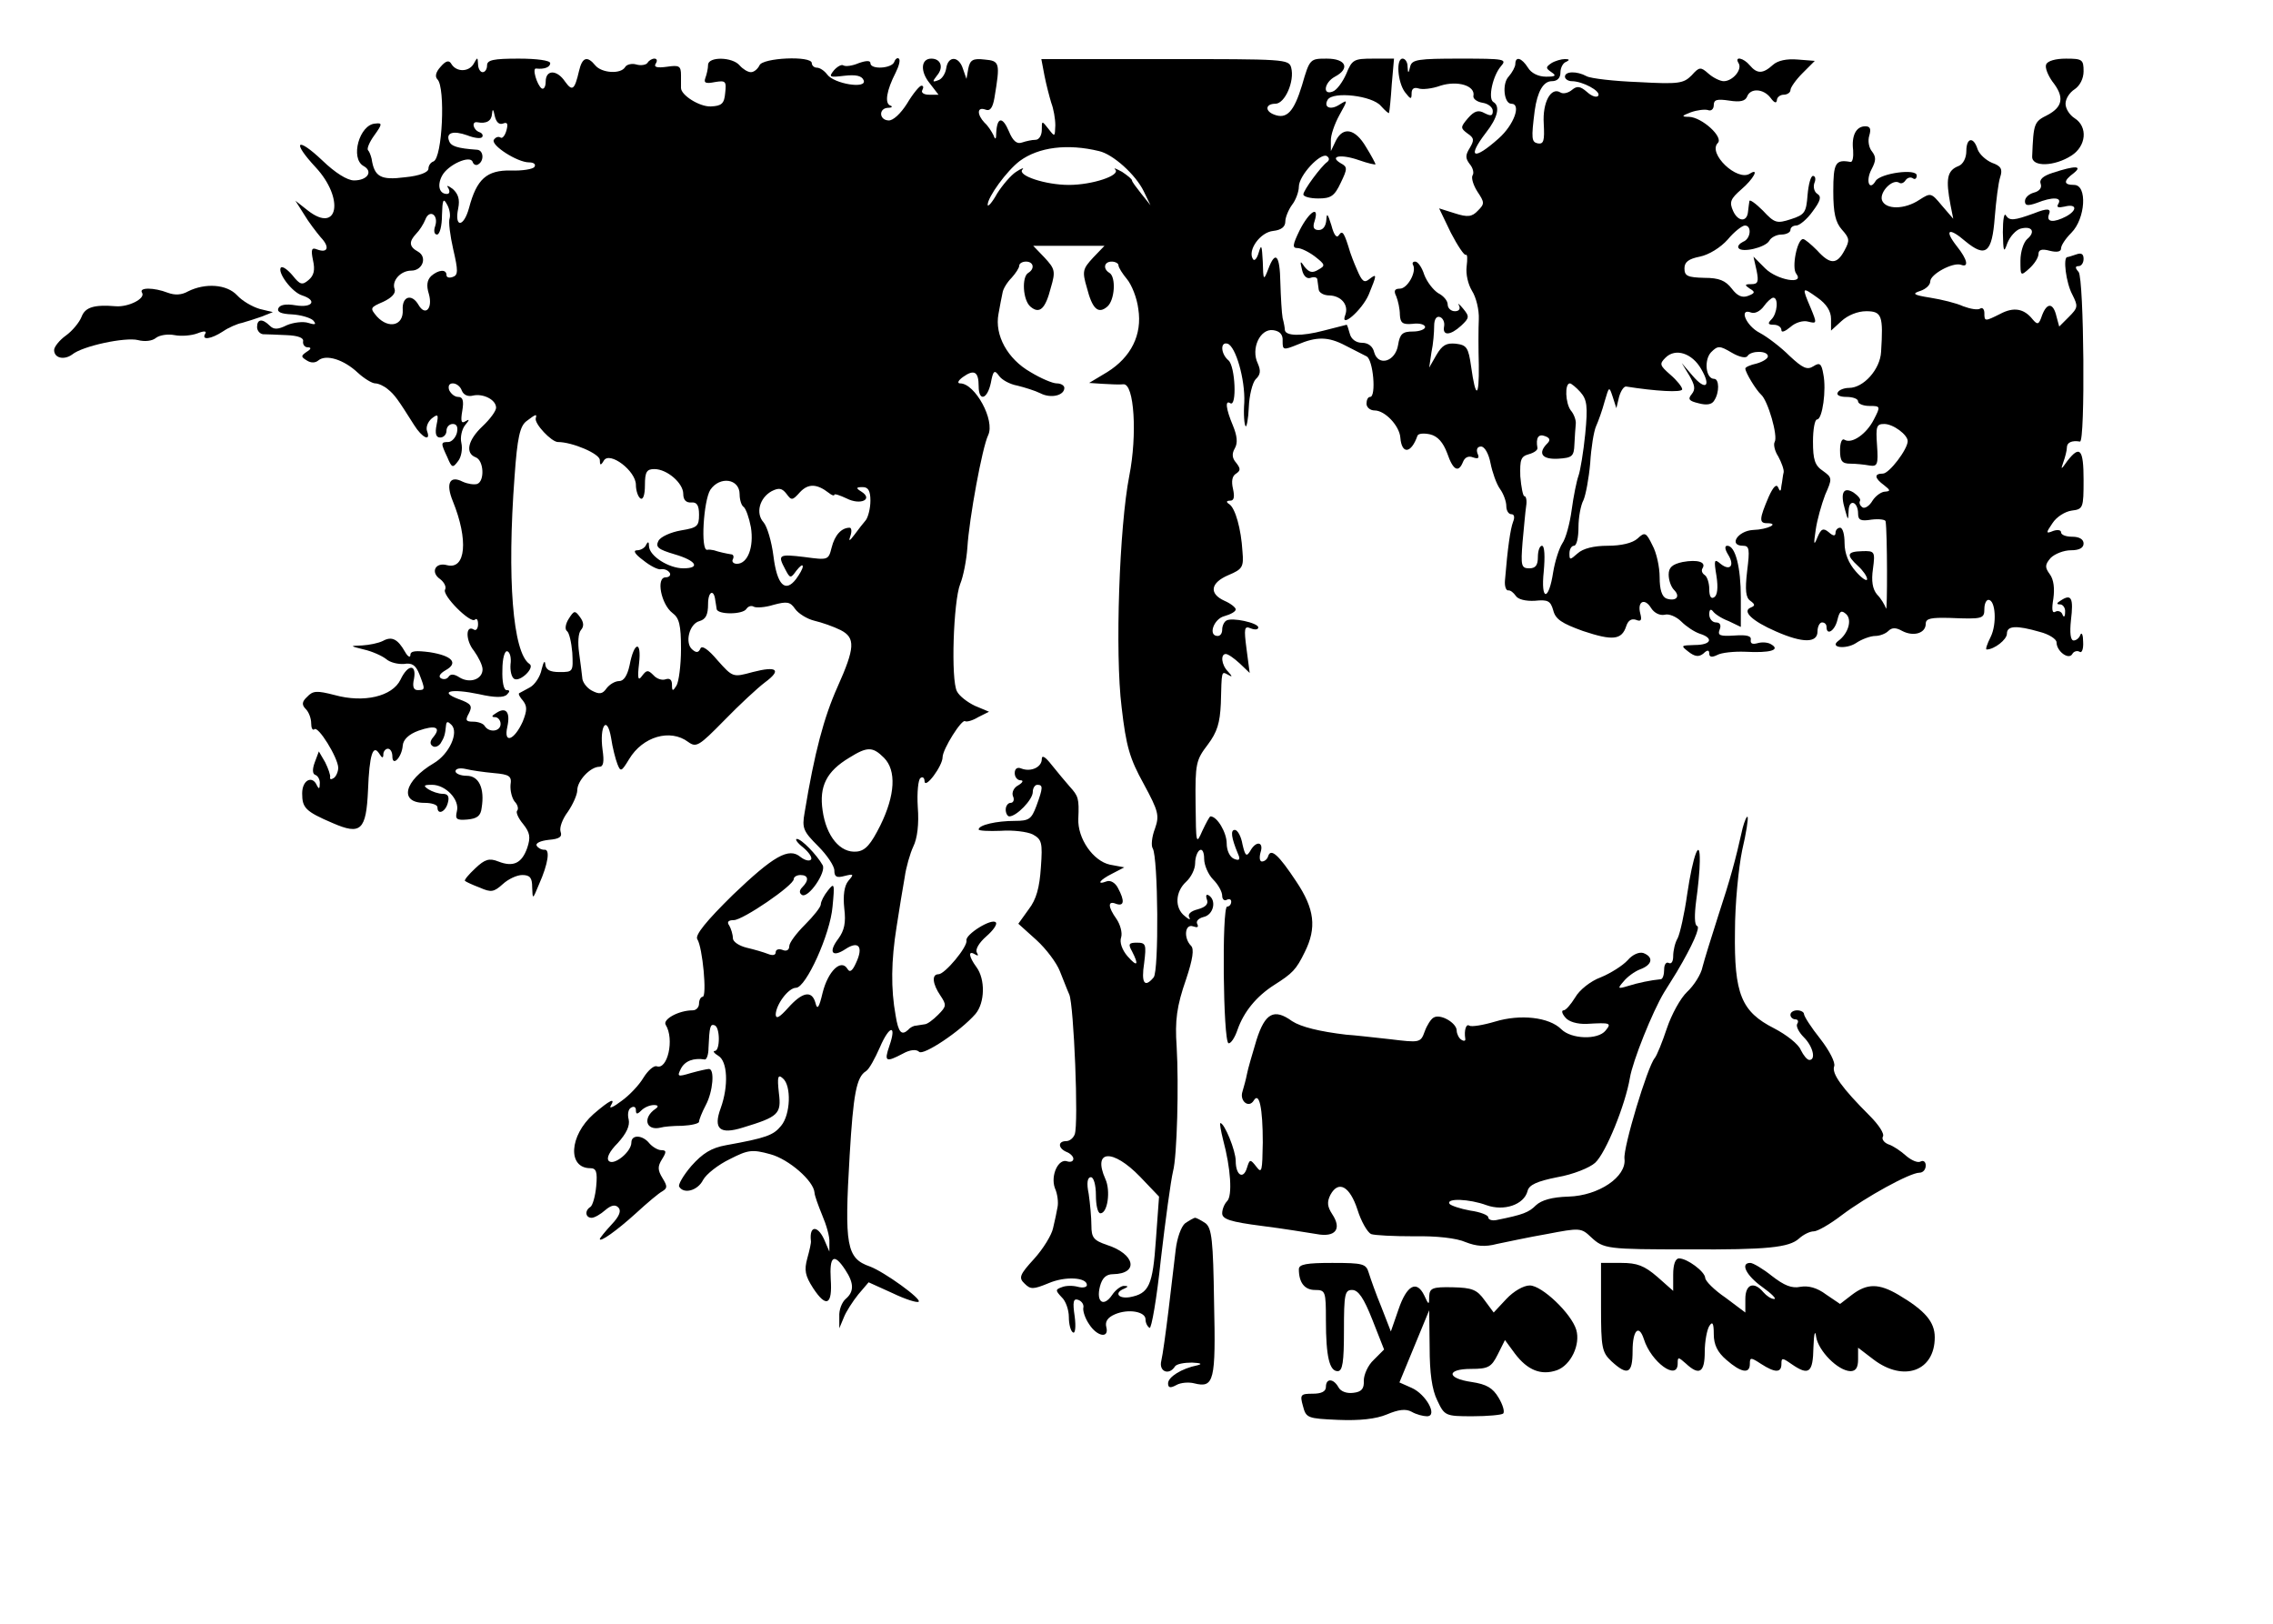 <?xml version="1.0" encoding="utf-8"?>
<!-- Generator: Adobe Illustrator 16.0.4, SVG Export Plug-In . SVG Version: 6.00 Build 0)  -->
<!DOCTYPE svg PUBLIC "-//W3C//DTD SVG 1.1//EN" "http://www.w3.org/Graphics/SVG/1.1/DTD/svg11.dtd">
<svg version="1.1" id="Layer_1" xmlns="http://www.w3.org/2000/svg" xmlns:xlink="http://www.w3.org/1999/xlink" x="0px" y="0px"
	 width="504px" height="360px" viewBox="0 0 504 360" enable-background="new 0 0 504 360" xml:space="preserve">
<g transform="translate(0,360) scale(0.1,-0.1)">
	<path d="M977.002,3452.002C966.001,3440,963.999,3430,970,3423.999c17.998-17.998,11.001-175-8.999-181.997
		C955,3240,950,3232.998,950,3226.001c0-8.003-20-16.001-52.002-18.999c-53.999-7.002-67.998,0.996-73.999,40.996
		c-1.997,8.003-5,16.001-7.998,19.004C812.998,3270,818.999,3285,830,3300c17.998,25,17.998,27.998,2.002,26.001
		c-35-2.002-56.001-77.002-26.001-93.999C827.998,3220,815,3200,785,3200c-15,0-42.002,17.002-70,43.999
		c-57.002,53.999-68.999,43.003-15-15c63.999-68.999,50-147.998-17.002-96.001L655,3155l18.999-30
		c10-17.002,27.002-38.999,37.002-51.001c21.001-21.997,16.001-36.001-8.003-26.997c-11.997,5-13.999,0-8.999-24.004
		c5-21.997,2.002-33.999-10-43.999c-13.999-11.997-18.999-10-35,10c-11.001,13.003-21.997,21.001-26.001,18.003
		c-8.999-10,24.004-55,47.002-62.002c33.999-11.001,22.998-27.998-13.999-22.002c-23.003,4.004-36.001,1.001-38.999-6.997
		c-3.003-8.003,6.997-12.002,30-13.003c18.999-0.996,40-6.997,46.997-12.998c8.003-8.999,6.001-11.001-10-6.001
		c-11.997,3.999-33.999,1.001-47.998-5c-20-10-28.999-10-38.003-1.001c-15.996,16.001-27.998,15-27.998-2.998
		c0-7.998,6.001-15,12.998-16.001c6.001,0,30-1.001,52.002-1.997c26.001-1.001,38.999-6.001,37.002-14.004
		c-1.001-6.997,3.999-12.998,10-12.998c8.999,0,7.998-3.999-2.002-10c-12.998-8.999-12.998-11.001,0-18.999
		c8.999-6.001,18.999-6.001,26.001,0c16.997,13.999,56.001,1.997,86.997-27.002C807.002,2761.001,825,2750,832.002,2750
		c6.997,0,20-6.001,27.998-12.998c15-12.002,22.002-22.002,57.998-79.004c18.003-28.999,38.003-37.998,29.004-13.999
		c-3.003,8.003,0.996,20,10,28.003c13.999,10.996,15.996,10,10.996-14.004c-3.999-20-0.996-27.998,8.003-27.998
		c7.998,0,13.999,7.002,13.999,15s6.001,15,13.999,15c8.999,0,12.002-7.002,8.999-20c-2.998-11.001-11.997-20-18.999-20
		c-16.997,0-16.997-2.002-1.997-33.999c10-23.999,11.997-23.999,23.999-8.003c6.997,9.004,10,27.002,6.997,40
		c-2.998,12.002,1.001,30,8.003,39.004c10,11.997,11.001,15,1.001,8.999c-9.004-6.001-11.001,0-7.002,22.998
		c3.999,23.003,1.001,31.001-8.999,31.001c-8.003,0-16.001,7.002-20,15c-3.003,8.999,0,15,7.998,15c8.003,0,17.002-7.002,20-16.001
		c3.999-10,13.999-13.999,25-11.001c22.002,5,51.001-8.999,51.001-26.997c0-7.002-12.998-25-30-41.001
		c-32.998-31.001-38.999-60-15-68.999c17.998-7.002,20-53.003,2.998-58.999c-6.997-2.002-20.996,0-31.997,5
		c-28.999,15-38.003-4.004-22.002-43.003c35-86.001,28.999-152.998-12.998-141.997c-26.001,6.997-37.002-16.001-15-31.001
		c8.999-7.002,13.999-17.002,11.001-23.003c-8.003-11.997,55.996-75.996,65.996-66.997c4.004,3.999,7.002,0,7.002-10
		c0-8.999-3.999-15-8.999-12.002c-18.999,12.002-18.999-23.999,0-46.997c10-14.004,18.999-32.002,18.999-41.001
		c0-22.002-27.998-32.002-51.001-18.003c-11.997,8.003-20,8.003-23.999,2.002s-11.001-7.002-17.002-3.999
		c-6.997,3.999-1.997,11.001,10,17.998c29.004,16.001,15,32.002-35,40c-30.996,3.999-42.998,3.003-42.998-6.001
		c0-6.997-6.001-3.999-12.002,7.002c-15.996,27.998-28.999,35-48.999,23.999c-10-5-30-8.999-46.001-10
		c-27.998-1.001-27.998-1.001,4.004-8.999c17.998-3.999,40-13.999,48.999-21.001c8.999-7.998,26.997-11.997,40-11.001
		C913.999,2131.001,922.002,2125,930,2105c12.998-33.999,12.998-35-3.999-35c-8.999,0-12.002,7.998-8.003,25
		c6.001,33.999-13.999,32.002-30-2.002c-17.998-36.997-80.996-51.997-145.996-33.999c-39.004,10-48.003,10-61.001-3.999
		c-12.002-11.001-12.002-17.998-3.003-27.002C685,2021.001,690,2007.002,690,1996.001c0-10,2.998-16.001,7.002-13.003
		c7.998,9.004,51.997-61.997,52.998-85c0-8.999-5-20-10-22.998c-6.001-3.999-8.999-2.998-7.998,2.002
		c0.996,3.999-4.004,18.999-11.001,32.998l-13.999,23.999L697.998,1910c-5.996-16.001-5-26.001,1.001-27.998
		c6.001-2.002,11.001-11.001,10-20c0-11.001-1.997-12.002-6.001-4.004c-10,24.004-32.998,13.003-32.998-16.997
		c0-32.002,7.002-40,67.998-66.001c62.002-27.002,74.004-15.996,78.003,72.998c2.998,79.004,11.001,103.003,25,81.001
		c6.001-10,8.999-11.001,8.999-1.001c0,6.001,5,12.002,10,12.002c6.001,0,10-7.998,10-17.002c0-23.999,21.001-1.997,22.998,24.004
		c1.001,12.998,13.003,25,35,32.998c37.002,12.998,51.001,7.998,33.003-13.999c-8.003-8.999-8.003-16.001-2.002-20
		c5-3.999,13.003-1.001,18.003,6.001c7.998,12.998,10,18.999,11.997,40c1.001,8.999,3.999,8.999,12.002,0.996
		c16.997-16.997-5-65-38.999-85c-66.001-38.999-78.003-87.998-21.001-87.998c16.001,0,28.999-3.999,28.999-10
		c0-17.998,17.998-10,22.998,10c4.004,13.999,0,20-10.996,20c-10,0-24.004,5-32.002,10c-12.002,7.998-11.001,10,7.998,10
		c30,0,62.002-32.998,55-58.999c-3.999-16.997-0.996-20.005,23.003-18.003c21.997,2.002,30,7.998,31.997,26.001
		C1075,1852.002,1062.002,1880,1035,1880c-13.999,0-25,5-25,10c0,6.001,10,7.998,22.998,5c12.002-2.998,40-7.002,62.002-8.999
		c35-3.003,40-7.002,37.002-26.001c-1.001-12.998,2.998-28.999,8.999-37.002c6.997-6.997,8.999-15.996,6.001-20
		c-4.004-2.998,1.997-17.002,12.998-30c15-18.994,17.002-28.994,8.999-52.998c-11.997-34.004-31.001-42.998-63.999-30
		c-20,7.998-30,5-51.001-15c-15-14.004-25-25.996-22.998-27.998c1.997-2.002,16.997-9.004,32.998-15
		c25-11.006,31.001-10,51.001,7.998c12.002,10.996,31.001,20,42.998,20c17.002,0,22.002-5.996,22.002-27.002
		c1.001-27.998,1.001-27.998,15,6.006c21.001,46.992,25,78.994,12.002,76.992c-7.002,0-14.004,4.004-17.002,9.004
		c-2.998,5.996,8.999,10.996,27.002,12.998c23.999,2.002,30,7.002,25.996,17.998c-2.998,9.004,4.004,28.008,16.001,44.004
		c11.001,16.001,21.001,37.998,21.001,47.998c0,21.001,28.999,52.002,48.999,52.002c8.999,0,11.001,11.001,7.002,37.998
		c-7.002,53.003,10,78.003,18.999,26.001c2.998-21.001,10-47.998,13.999-57.998c7.002-18.003,8.999-17.002,26.001,11.001
		c30,50,91.001,67.998,131.001,37.998c17.998-12.998,23.999-8.999,80,47.998c32.998,34.004,73.999,72.002,90,84.004
		c37.998,27.998,26.997,36.997-27.002,22.998c-43.999-12.002-43.999-12.002-77.998,26.001c-21.001,25-35,33.999-38.003,26.001
		c-3.999-9.004-8.999-10-17.998-2.002c-17.002,13.999-7.002,57.002,16.001,62.998c13.999,4.004,18.999,14.004,18.999,38.003
		c0,27.998,12.998,33.999,16.001,7.998c1.001-5,1.997-12.998,2.998-18.999c1.001-12.998,58.003-12.998,66.001,0
		c3.999,6.001,11.001,7.998,16.001,5s25-2.002,43.999,3.999c30,8.003,37.002,7.002,47.998-8.999
		c7.002-10,26.001-22.002,42.002-26.001c17.002-3.999,42.998-12.998,58.999-21.001c33.003-16.997,32.002-38.999-6.997-125.996
		c-30-67.002-51.001-145-73.003-279.004c-6.001-33.994-2.998-40.996,30-73.994c20-20,36.001-44.004,36.001-54.004
		c0-14.004,5-17.002,22.998-12.002c20,5,21.001,4.004,8.003-10.996c-8.999-11.006-12.002-32.002-8.999-61.006
		c3.999-31.992,0-48.994-13.003-66.992c-22.998-30-13.999-43.008,16.001-23.008c28.999,19.004,40,5,22.998-30.996
		c-7.998-17.998-13.999-22.002-18.999-12.998c-13.999,22.998-42.998-5-55-52.998c-7.998-34.004-11.997-39.004-16.001-22.002
		c-7.998,27.998-28.999,23.994-60.996-12.002c-18.003-20-26.001-25-27.002-15c0,22.002,27.998,60,45,60
		c22.002,0,76.001,119.004,81.001,180c5,50.996,3.999,54.004-10,35.996c-8.999-10.996-16.001-25-16.001-30.996s-16.001-25.996-35-45
		s-35-40-35-47.998s-6.001-12.002-15-7.998c-7.998,2.998-15,0.996-15-5c0-7.002-7.002-8.008-17.002-4.004s-30.996,10-47.998,14.004
		c-16.001,3.994-30,12.998-30,20.996s-3.999,20.996-7.998,27.998c-6.001,7.998-2.002,12.002,10,12.002
		c20,0,132.998,77.002,132.998,90.996c0,5,7.002,9.004,15,9.004c17.998,0,18.999-12.002,3.999-27.002
		c-6.997-7.002-6.997-12.998-1.001-17.002c14.004-8.994,55,51.006,46.001,66.006C1811.001,1705,1777.002,1740,1767.002,1740
		c-5,0,0.996-9.004,13.999-19.004c12.998-10.996,21.001-22.998,16.997-26.992c-3.999-4.004-13.999-1.006-22.998,5.996
		c-26.001,22.002-60,2.002-150-84.004c-58.999-57.998-83.999-88.994-78.999-97.998C1557.998,1500,1567.998,1390,1557.998,1390
		c-3.999,0-7.998-7.002-7.998-15s-6.001-15-13.999-15c-31.001,0-67.002-20-60-32.002c20-32.002,3.999-100.996-20-92.002
		c-6.001,2.002-18.999-8.994-28.999-25c-10-16.992-32.002-40-49.004-51.992c-16.997-13.008-27.998-18.008-23.999-11.006
		c12.002,20-1.997,12.998-37.998-17.998c-53.999-47.998-58.003-120-7.002-120c13.003,0,16.001-7.998,13.003-40
		c-2.002-22.002-8.003-42.998-13.003-45.996c-12.998-8.008-11.001-24.004,3.003-24.004c5.996,0,20,7.998,30,17.002
		c12.998,10.996,21.997,12.998,28.999,5.996c6.997-7.002,2.998-18.994-15-37.998c-13.999-15-26.001-30-26.001-32.002
		c0-7.998,37.002,17.998,80,57.002c25,22.998,51.001,45,58.999,49.004c11.001,6.992,11.001,10.996,0,28.994
		s-11.001,26.006-1.001,42.002s10,20-1.997,20c-7.002,0-18.999,7.002-26.001,15c-15,19.004-40,20-40,2.002
		c0-21.006-38.999-52.002-50-41.006c-6.001,6.006,1.001,21.006,20,40c18.999,21.006,27.002,38.008,23.999,52.002
		c-2.998,11.006-1.001,22.998,5,26.006c6.001,3.994,11.001,1.992,11.001-5c0-10,2.998-10,12.002-1.006
		C1428.999,1145,1441.001,1150,1450,1150s11.001-2.998,3.999-7.998c-30-20-21.997-50,11.001-42.002
		c6.001,2.002,27.002,4.004,47.998,4.004c20,0.996,37.002,5,37.002,8.994c0,4.004,6.001,20,15,37.002c16.001,30,20,80,7.002,80
		c-4.004,0-22.002-4.004-40-9.004c-30-8.994-31.001-7.998-22.002,10c8.999,17.002,27.998,24.004,52.998,20
		c4.004,0,8.003,11.006,8.003,26.006c1.997,47.002,3.999,52.998,12.998,50c13.003-2.998,13.003-57.002,1.001-57.002
		c-5,0-2.002-5,7.998-10.996c20-12.002,23.003-66.006,5-116.006c-16.997-45.996-1.997-58.994,49.004-42.998
		c78.999,24.004,85.996,30,80,77.002c-4.004,35.996-2.002,42.002,8.999,32.002c18.999-16.006,16.997-80-3.999-105
		c-17.002-21.006-33.003-27.002-122.002-43.008c-32.998-5.996-52.002-17.998-77.002-45.996c-17.998-20.996-30-42.002-26.997-45.996
		c10-17.002,41.001-9.004,52.998,15c7.002,12.998,33.999,33.994,58.999,45.996c41.001,20.996,50,22.002,90,10.996
		c41.001-10.996,96.001-58.994,98.003-85c0-5.996,7.998-27.998,16.997-50c9.004-20.996,17.002-47.998,16.001-60V825L1830,845.996
		c-15,38.008-36.001,39.004-32.002,3.008C1798.999,845,1795,827.998,1790,810c-7.002-25.996-5-37.998,12.998-65.996
		c29.004-44.004,43.003-38.008,39.004,20c-3.003,50.996,6.997,58.994,31.997,20.996c20-30,20-49.004,1.001-65
		c-7.998-7.002-15-24.004-13.999-39.004V655l10,24.004c5,12.998,20,35.996,31.997,50.996l23.003,27.002l52.998-24.004
		c28.999-13.994,55-22.002,58.003-18.994c6.997,5.996-76.001,65.996-108.003,77.998c-51.997,17.998-56.997,45.996-45,247.002
		c8.003,135,15,172.998,36.001,185.996c7.002,4.004,20,27.998,31.001,52.998c21.001,49.004,37.998,52.002,21.001,2.998
		c-12.002-35-8.003-36.992,30-16.992c15.996,8.994,30,10,35.996,3.994c9.004-8.994,91.001,45,125,84.004
		c21.001,25,22.002,77.002,2.002,103.994c-17.002,23.008-18.999,38.008-2.998,28.008c6.997-4.004,7.998-3.008,3.999,3.994
		s5,22.002,21.001,36.006c15,12.998,25,26.992,20.996,30.996c-8.999,10-67.998-27.002-65-40c3.003-14.004-47.998-75-61.997-75
		c-16.001,0-13.003-22.002,3.999-47.002c13.999-20.996,13.999-23.994-5-42.998c-11.001-10.996-23.999-20.996-30-20.996
		c-5-1.006-13.999-2.002-18.999-3.008c-5,0-13.003-3.994-17.002-8.994c-15-14.004-21.997-6.006-27.998,30.996
		c-11.001,60-10,122.002,1.997,197.002c6.001,39.004,14.004,87.998,18.003,110c2.998,22.002,11.997,52.998,18.999,67.998
		c8.999,17.998,12.998,50,10,88.003c-2.002,31.997,1.001,61.001,6.001,63.999c5,3.999,8.999,0,8.999-7.002
		c1.001-18.999,40,34.004,40,53.003c0,17.998,42.998,86.001,50,80c2.998-2.002,16.001,1.001,28.999,8.999l23.999,12.002
		L2162.002,2035c-17.002,7.998-35,22.002-40,32.002c-14.004,25-8.003,200,6.997,237.998c7.002,17.002,13.999,52.998,16.001,81.001
		c3.999,65,32.998,221.997,46.001,248.999c16.001,32.998-28.999,115-62.002,115c-6.997,0-5,6.001,6.001,13.999
		c25,18.003,35,12.002,35-20c0-35,18.999-30,27.002,7.002c5,26.997,7.998,30,17.998,16.001c6.001-9.004,23.999-19.004,41.001-22.002
		c16.001-3.999,38.999-11.001,51.001-17.002c22.998-11.997,52.998-5,52.998,12.002c0,5-7.002,10-17.002,10
		c-8.999,0-35,11.001-57.998,25c-51.001,28.999-80,82.002-71.001,128.999c3.003,17.002,7.002,38.003,8.999,47.002
		c1.001,7.998,10,22.998,20,32.998c9.004,10,17.002,22.002,17.002,27.002s7.002,8.999,15,8.999c17.002,0,20-16.001,5-25
		s-12.002-61.001,5-75c20-17.002,32.998-5,45,42.002c11.001,36.997,8.999,41.997-13.999,66.997l-25,26.001H2370h78.999l-25-26.001
		c-22.998-25-25-30-13.999-66.997c12.002-47.002,25-59.004,45-42.002c17.002,13.999,20,66.001,5,75s-12.002,25,5,25
		c7.998,0,15-3.999,15-7.998c0-5,8.999-19.004,18.999-31.001c10-12.002,22.002-41.001,25-66.001
		c8.999-57.002-16.001-107.002-68.999-140l-40-23.999l30-2.002c17.002-1.001,37.002-1.997,46.001-1.001
		C2515,2750,2522.002,2636.001,2503.999,2545c-21.997-112.002-31.997-392.998-16.997-512.998c10-87.002,17.998-114.004,48.994-170
		c33.008-61.001,35-70,25-99.004c-6.992-17.998-8.994-37.998-5-43.994c12.002-20,14.004-272.002,2.002-286.006
		c-20-23.994-27.998-12.998-20.996,32.002c5,40.996,3.994,45-16.001,45c-18.003,0-20-2.998-11.001-19.004
		c15.996-30.996,12.002-35.996-10-10.996c-12.002,14.004-17.998,30.996-13.999,42.002c2.998,10-2.002,27.998-10,40
		c-20,27.998-20,42.002-1.001,33.994c17.998-5.996,18.999,7.002,3.999,35c-6.001,12.002-16.997,18.008-25,15
		c-23.999-8.994-16.001,3.008,12.002,17.002l26.997,14.004l-31.997,5.996c-37.002,7.998-72.002,57.998-70,102.002
		c1.997,45,0,50-18.999,71.001c-9.004,10-27.002,31.997-40,47.998c-14.004,18.003-22.002,23.003-22.002,13.003
		c0-18.003-23.999-29.004-45-21.001c-8.999,3.999-15,0-15-10c0-8.999,6.001-16.001,12.998-16.001c7.002,0,5-5-5-11.001
		c-10-5-15-16.001-11.997-23.999c3.999-7.998,1.001-15-5-15s-11.001-7.002-11.001-15s3.999-15,7.998-15
		c16.001,0,52.002,37.002,52.002,53.999c0,8.999,5,16.001,10,16.001c12.998,0,12.998-6.001-2.002-47.002
		C2287.002,1784.004,2282.002,1780,2250,1780c-40,0-80-9.004-80-19.004c0-2.998,22.002-3.994,48.999-2.998
		c27.002,2.002,58.999-2.002,71.001-7.998c20-10.996,22.002-17.998,17.998-72.998c-2.998-45-10-71.006-26.997-92.998l-23.003-32.002
		l40-36.006c22.002-20,45-50.996,52.002-68.994c7.002-17.002,16.001-41.006,21.001-52.002c10-22.998,21.001-287.998,11.997-310
		c-2.998-7.998-10.996-15-18.999-15c-18.999,0-17.998-15.996,1.001-24.004c7.998-2.998,15-10,15-15
		c0-5.996-6.001-7.998-12.998-5.996c-20,7.998-38.003-30.996-28.003-59.004c6.001-12.998,8.003-31.992,6.001-41.992
		c-2.002-11.006-6.001-31.006-10-47.002c-2.998-15-22.002-46.006-42.002-67.998c-31.997-35-35-42.002-20.996-55
		C2285,740.996,2291.001,740.996,2325,755c37.002,15.996,85,12.998,85-4.004c0-5-8.999-6.992-20-3.994s-27.002,2.998-36.001-1.006
		c-13.999-5-13.999-6.992,0-21.992C2362.998,715.996,2370,695.996,2370,680s3.999-30.996,8.999-34.004
		c5-3.994,7.002,12.002,3.999,35c-5,33.008-2.998,41.006,8.003,37.002c7.998-2.998,12.998-10.996,11.001-17.998
		c-1.001-7.002,3.999-22.998,12.998-35.996c17.998-28.008,45-32.002,37.998-6.006c-2.998,12.002,3.003,21.006,19.004,27.998
		c30,13.008,67.998,6.006,67.998-10.996c0-7.998,4.004-15.996,9.004-19.004c3.994-2.998,15.996,65,25,152.002
		c10,86.006,21.992,174.004,26.992,195c9.004,32.998,13.008,192.998,8.008,277.002c-4.004,57.002,0,89.004,20.996,149.004
		c15,45,17.998,66.992,10.996,73.994c-16.992,17.002-13.994,50,5,42.998c9.004-2.998,12.002-1.992,9.004,5
		c-4.004,6.006,2.002,13.008,14.004,16.006c21.992,5,28.994,37.002,10.996,47.998c-5,2.998-7.002,0-4.004-9.004
		c4.004-10-1.992-16.992-20-21.992c-15.996-4.004-22.998-11.006-18.994-18.008c3.994-5.996-1.006-5-10,3.008
		c-22.998,17.998-21.006,53.994,2.998,75.996c10.996,10,20,27.998,20,40.996c0,13.008,5,26.006,10,29.004
		c5.996,4.004,10-5,10-19.004c0-13.994,9.004-35,20-45.996s20-27.002,20-35.996c0-8.008,5-12.002,10-9.004
		c5.996,2.998,10,0.996,10-4.004c0-5.996-4.004-10.996-9.004-10.996c-11.992,0-8.994-299.004,3.008-302.998
		c5-1.006,13.994,12.002,20,30c13.994,40,41.992,73.994,80.996,98.994c40.996,26.006,49.004,34.004,67.998,73.008
		C2920,1542.998,2915,1585,2874.004,1645.996C2835,1705,2817.998,1720,2812.002,1702.002C2810,1695,2804.004,1690,2797.998,1690
		c-5,0-5.996,9.004-2.998,20c7.998,24.004-10,27.002-22.998,2.998c-7.998-12.998-11.006-10.996-17.002,15
		c-2.998,17.998-10.996,32.002-17.002,32.002c-10,0-7.998-17.002,7.002-52.998c5.996-12.998,2.998-16.006-9.004-11.006
		C2727.002,1700,2720,1714.004,2720,1730c0,24.004-20.996,60-35.996,60c-2.002,0-10-15-18.008-32.002
		c-13.994-32.002-13.994-28.994-15,61.001c-0.996,88.003,1.006,96.001,27.002,130c21.006,28.003,27.002,48.003,29.004,91.001
		c2.002,73.999,0.996,72.002,15.996,63.999c10-6.001,10-3.999,0,7.002c-15,15-17.002,38.999-5,38.999
		c5,0,17.998-8.999,31.006-21.001l21.992-21.001l-6.992,53.003c-6.006,46.001-5,51.997,8.994,46.001
		c10-4.004,17.002-3.003,17.002,1.997c0,10-59.004,23.003-70.996,15c-5-2.998-9.004-11.997-9.004-20c0-7.998-4.004-13.999-10-13.999
		c-22.002,0-9.004,37.998,15,43.999c14.004,3.999,25,10,25,15c0,3.999-10.996,13.003-25,18.999c-35,16.001-30.996,40,9.004,57.002
		c30.996,12.998,33.994,17.998,30.996,52.002c-2.998,50.996-15.996,95.996-29.004,105c-7.998,5-6.992,7.998,2.002,7.998
		c7.998,0,10,7.998,6.006,26.001c-4.004,16.997-2.002,28.999,6.992,33.999c10,7.002,10,11.001,0,23.999
		c-8.994,10-10,20-2.998,32.002c7.002,11.997,5,27.998-3.994,50c-16.006,37.998-18.008,57.998-6.006,50
		c15-8.999,11.006,81.997-3.994,95c-17.002,13.999-19.004,41.997-2.002,36.997c17.998-5.996,38.994-78.999,37.002-130
		c-2.002-25.996,0-50,2.998-52.998c2.002-2.998,5.996,16.001,7.002,42.002c0.996,25.996,7.998,53.999,15,61.997
		c10.996,10,11.992,18.999,5,35c-16.006,33.003,5,78.003,33.994,73.999c15-1.997,22.002-10,21.006-23.999
		c0-20,0.996-21.001,32.998-7.998c42.002,17.998,67.998,17.998,105.996-2.002c17.998-8.999,39.004-20,47.002-23.999
		c15-7.002,22.002-90,7.998-90c-5,0-7.998-7.002-7.998-15s7.998-15,17.998-15c22.998,0,55-33.999,57.002-60
		c2.998-37.998,24.004-36.001,37.998,3.999c2.002,5,14.004,6.001,27.998,3.003c17.002-4.004,29.004-18.003,38.008-42.002
		c12.998-37.998,25-43.999,35-18.999c3.994,10,11.992,13.999,21.992,10c12.002-3.999,15-2.002,10,8.999c-2.998,8.999,0,15,8.008,15
		c7.998,0,16.992-16.001,20.996-37.002c4.004-20,12.998-45.996,20.996-56.997c8.008-11.001,14.004-28.003,14.004-38.003
		s5-17.998,10.996-17.998c7.002,0,8.008-7.002,4.004-17.002c-5.996-15.996-12.002-56.997-17.998-130
		c-1.006-11.997,2.002-21.997,7.002-21.997c5,1.001,11.992-5,16.992-12.002c5-7.998,22.002-11.997,42.002-11.001
		c29.004,3.003,35,0,41.006-20.996c5-20,18.994-29.004,65.996-46.001c65.996-22.002,85.996-20,95.996,11.001
		c4.004,11.997,11.006,16.997,21.006,13.999c12.002-5,13.994-1.001,10,13.999c-7.002,27.002,10,35,23.994,12.002
		c7.002-11.001,19.004-17.002,30-15c9.004,2.998,26.006-4.004,37.002-15c11.006-11.001,29.004-23.003,41.006-27.002
		c31.992-10,25-25-11.006-25c-30.996-1.001-32.002-1.001-13.994-15c13.994-11.001,22.998-12.002,32.998-3.999
		c8.994,8.999,12.998,7.998,12.998,0c0-8.003,5.996-8.999,17.998-3.003c9.004,5,37.002,8.003,62.002,7.002
		c55-2.998,77.998,3.999,57.998,16.001c-7.002,5-20.996,6.001-30.996,2.998c-11.006-2.998-16.006-1.001-15,7.002
		c2.002,8.999-7.998,11.997-36.006,10c-31.992-2.002-37.998,0-32.998,12.998c4.004,10,1.006,16.001-7.998,16.001
		c-7.998,0-15,7.998-15,17.998s2.998,13.003,7.998,7.002c4.004-6.001,19.004-16.001,35-22.002L3860,2210v65
		c0,67.002-12.002,115-30,115c-5.996,0-5.996-7.002,2.002-20c15-23.999,3.994-37.002-17.002-20
		c-14.004,12.002-15,8.999-9.004-27.002c4.004-25.996,2.002-42.998-5-46.997c-6.992-5-10.996,1.997-10.996,17.998
		c0,13.999-5,28.003-10,31.001c-5.996,3.999-7.998,10-5,15c9.004,13.999-10.996,20-44.004,13.999
		c-22.998-5-30.996-11.997-30.996-27.998c0-12.002,5-27.002,12.002-33.999c15-15,3.994-26.001-17.002-19.004
		c-10,4.004-15,20-15,47.002c0,22.998-7.002,55-15.996,71.001c-14.004,28.999-17.002,30-33.008,15
		C3620,2396.001,3595,2390,3565,2390c-30.996,0-55-6.001-67.002-17.002c-17.002-15-17.998-15-17.998,0c0,10,5,17.002,10,17.002
		c5.996,0,10,17.998,10,41.001c0,21.997,5,48.999,10.996,60c5,11.001,12.002,47.998,15,81.997
		c2.002,34.004,8.008,71.001,13.008,82.002s13.994,36.001,18.994,55c10,33.999,10,33.999,17.998,10l8.008-25l5.996,25
		c4.004,13.999,10.996,23.999,15.996,22.998c63.008-10,124.004-13.999,124.004-5.996c0,5-12.002,20-25.996,31.997
		c-24.004,21.001-25,23.999-11.006,38.003c22.002,21.997,59.004,10,79.004-25c22.998-39.004,10-49.004-19.004-15L3729.003,2795
		l16.992-27.998c12.002-21.001,14.004-30,5-41.001c-8.994-11.001-5.996-15,15-20c18.008-5,30-3.003,35,6.001
		c12.002,17.998,11.006,47.998,0,47.998c-18.994,0-22.998,42.002-6.992,58.999c15,15,18.994,15,45.996-1.001
		c17.002-10,32.002-12.998,35-6.997c7.998,11.997,45,11.997,45-1.001c0-5-10.996-12.002-25-16.001c-14.004-2.998-25-7.998-25-11.001
		c0-8.999,24.004-47.998,35-57.998c15-12.998,37.998-92.002,30-105c-2.998-5,0-20,7.998-32.002
		c7.002-12.998,12.998-28.999,12.002-35c-2.002-6.997-2.998-20.996-5-30c-0.996-12.998-2.998-13.999-7.002-3.999
		c-3.994,8.999-10.996,2.002-20.996-20C3900.996,2450,3900,2440,3917.998,2440c29.004,0,2.002-13.999-30.996-15
		c-34.004-2.002-55-35-22.002-35c14.004,0,15-7.998,9.004-56.001c-5-42.998-3.008-58.999,6.992-66.001
		c11.006-7.998,11.006-10.996,1.006-15c-20-7.998,2.998-30,55.996-52.998c59.004-26.001,92.002-26.001,92.002,0c0,11.001,5,20,10,20
		c5.996,0,10-3.999,10-10c0-20,17.998-8.999,24.004,15c5,21.001,8.994,22.998,20,12.998c12.998-12.998,3.994-42.998-18.008-58.999
		c-20-15,17.002-18.999,39.004-5c12.998,8.999,32.998,16.001,42.998,16.001s22.998,5,29.004,11.001
		c7.998,7.998,17.002,7.998,30.996,0c25-13.003,52.002-5,52.002,16.001c0,11.997,12.002,13.999,52.998,12.998
		c72.998-2.998,77.002-2.002,77.002,20c0,11.001,4.004,20,9.004,20c15.996,0,18.994-53.999,5-82.002
		c-8.008-15.996-12.002-27.998-9.004-27.998c17.002,0,45,22.002,45,35c0,17.998,20.996,18.999,72.998,3.999
		c20-5,37.002-16.001,37.002-22.998c0-20,27.002-40,35-26.001c2.998,6.001,10.996,7.998,15.996,5c5-3.999,9.004,6.001,8.008,22.002
		c0,15-3.008,21.997-6.006,15.996c-2.002-6.997-8.994-12.998-15-12.998c-7.002,0-8.994,17.002-5.996,45
		c5.996,48.999,0.996,58.999-22.002,43.999c-10-6.001-10.996-8.999-2.002-8.999c6.006,0,12.002-7.998,11.006-17.002
		c0-10.996-3.008-12.998-6.006-5c-2.002,6.001-10,9.004-15,6.001c-7.998-5-8.994,5-5,28.999c2.998,22.002,1.006,42.002-7.998,54.004
		c-10.996,15-10.996,20.996,2.002,35.996c8.994,9.004,28.994,17.002,45,17.002c17.998,0,27.998,5,27.998,15c0,8.999-9.004,15-25,15
		c-14.004,0-25,3.999-25,10c0,5-7.998,6.001-17.002,2.998c-17.002-6.997-17.002-5-2.002,17.002
		c9.004,13.999,28.008,26.001,43.008,27.998c25,3.003,25.996,6.001,25.996,68.003c0,67.998-7.998,77.998-35.996,41.997
		c-14.004-20-15-20-9.004-2.998c4.004,11.001,7.998,26.001,7.998,32.998c0,11.001,11.006,16.001,29.004,13.003
		c12.002-2.002,8.994,361.001-2.998,376.001c-8.008,8.999-8.008,12.998,0,12.998c5.996,0,10.996,7.002,10.996,16.001
		c0,11.001-5,13.999-15.996,10c-9.004-3.003-18.008-6.001-20-6.001c-10,0-3.008-57.002,10.996-82.998
		c12.998-26.001,12.998-29.004-7.998-50l-21.006-21.001l-5.996,21.997c-7.002,31.001-20.996,32.002-32.002,3.003
		c-7.002-21.001-10-22.002-20.996-8.999C4487.998,2916.001,4465,2920,4435,2903.999c-34.004-16.997-35-16.997-35,2.002
		c0,7.998-4.004,12.998-9.004,10c-5-3.999-21.992-1.001-37.998,5c-15,6.997-47.998,15-72.998,18.999
		c-37.998,6.001-40.996,8.999-22.002,15c12.002,3.999,22.002,12.998,22.002,21.001c0,16.001,50,42.998,67.998,36.997
		c17.998-6.997,15,11.001-8.994,41.001c-29.004,37.002-18.008,43.003,18.994,11.001c45-37.002,59.004-26.001,65,52.998
		c2.998,37.002,7.998,77.002,12.002,89.004c5.996,17.998,2.002,25-17.998,31.997c-14.004,6.001-27.998,18.999-32.002,30
		c-9.004,28.999-25,26.001-25-3.999c0-15-7.002-28.999-17.002-32.998c-25.996-10-28.994-29.004-17.998-87.002l5.996-30l-25,28.999
		c-23.994,28.999-25,28.999-50,13.003c-32.998-22.002-75-22.002-82.998-1.001c-5.996,17.998,22.998,47.998,37.998,38.999
		c4.004-2.998,10-1.001,14.004,5s10.996,7.998,15.996,5c5-3.999,9.004-1.001,9.004,6.001c0,16.001-80,5-90.996-12.002
		c-14.004-23.999-23.008,0-9.004,26.001c10,18.999,10,27.002,0.996,38.999c-6.992,8.003-10,23.999-5.996,36.001
		c4.004,13.999,2.002,20-9.004,20c-20,0-30.996-20-26.992-52.998c0.996-15-1.006-27.002-6.006-26.001
		c-32.998,6.001-37.998-2.002-37.998-65c0-48.999,5-68.999,19.004-85c16.992-18.999,17.998-23.999,5.996-46.001
		c-17.002-32.002-32.002-32.002-60.996,0c-13.008,12.998-27.002,25-31.006,25c-12.998,0-25.996-63.999-15-77.002
		c19.004-25-42.998-13.999-68.994,12.002l-26.006,26.001L3895,3000c5-25,2.998-30-12.002-30s-15-2.002-2.998-10
		c12.002-7.002,12.002-10-4.004-16.001c-12.998-5-23.994,0-35.996,16.001c-14.004,17.998-27.998,23.999-60.996,23.999
		C3742.001,2985,3735,2987.998,3735,3005c0,13.999,9.004,21.001,34.004,26.001c20,3.999,45.996,20,61.992,37.998
		c14.004,17.002,32.002,31.001,38.008,31.001c15.996,0,12.998-30-4.004-36.001c-7.998-3.999-12.998-10-10-13.999
		c7.002-11.001,59.004,1.001,67.998,16.001C3927.001,3073.999,3940,3080,3950,3080c10.996,0,20,5,20,10c0,6.001,5.996,10,12.998,10
		s24.004,13.999,36.006,31.001c17.998,23.999,20,32.998,10.996,38.999c-7.002,3.999-10,15-7.002,23.999
		c4.004,8.999,2.002,16.001-2.998,16.001s-10-18.999-12.002-42.002c-2.998-38.999-5.996-43.999-37.002-53.999
		c-30.996-10-35.996-8.999-61.992,18.999c-16.006,16.001-30,26.001-30,21.001c-1.006-5-2.002-15-3.008-22.998
		c-1.992-23.999-21.992-23.003-32.998,1.001c-8.994,20-5.996,26.997,17.998,47.998c27.002,22.998,41.006,48.999,19.004,35
		c-27.998-17.998-94.004,45-70.996,67.998c12.998,13.003-35,57.002-64.004,58.003c-17.002,0-17.002,1.997,4.004,10
		c13.994,5,30.996,6.997,37.998,5c7.002-3.003,12.998,1.997,12.998,11.001c0,11.997,7.002,13.999,34.004,10
		c25-4.004,35.996-1.001,40,8.999c6.992,18.999,35.996,17.998,51.992-3.003c8.008-10.996,13.008-12.998,14.004-5
		c0,6.001,7.002,12.002,15,12.002s15,5,15,10c0,6.001,12.002,22.998,27.002,37.998l27.002,27.002l-38.008,2.998
		c-23.994,2.002-43.994-1.997-55-11.997c-21.992-20-35-20-50.996-1.001c-14.004,17.002-35,21.001-25,5
		c9.004-13.999-12.998-40-32.998-40c-7.998,0-24.004,7.998-34.004,17.002c-17.002,15-20,15-37.002-4.004
		c-17.998-17.998-27.998-20-117.998-15c-53.994,2.002-105.996,8.003-115,13.003c-22.002,11.997-47.998,11.001-47.998-1.001
		c0-5,7.002-10,15-10c24.004,0,65-22.002,59.004-32.002c-3.008-5-14.004-1.997-25,8.003c-15,12.998-22.002,13.999-33.008,5
		c-7.998-7.002-20-10-25.996-6.001c-20.996,12.998-40-22.002-37.002-68.999c2.002-38.003,0-46.001-12.998-43.999
		c-14.004,2.998-15,10-7.002,72.998c6.006,42.002,19.004,65,37.998,65c12.002,0,19.004,7.002,19.004,18.999
		c0,11.001,5.996,22.002,12.998,23.999c7.998,4.004,7.002,6.001-2.998,6.001c-7.998,0-22.002-3.999-30-8.999
		c-12.998-8.999-12.998-11.001,0-20c12.002-7.998,9.004-10-12.002-10c-17.002,0-32.998,7.998-40,20
		c-13.994,22.002-27.998,26.001-27.998,7.998c0-5.996-7.002-18.999-15-27.998c-15-16.001-10-60,5.996-60
		c23.008,0,6.006-47.002-27.998-77.002c-55.996-50-70.996-42.998-27.998,13.003c25.996,32.998,32.002,58.999,15.996,67.998
		c-11.992,8.003-0.996,58.003,17.002,78.999c14.004,16.001,9.004,17.002-90.996,17.002c-92.002,0-106.006-2.002-110-17.002
		c-4.004-16.997-5-16.997-6.006,0c0,9.004-5,17.002-10.996,17.002c-15,0-10.996-52.002,5-73.999c12.998-17.002,15-17.002,15-3.003
		c0,10,5,14.004,15,11.001c7.998-2.998,30-1.001,49.004,6.001c37.998,12.002,77.998,0,72.998-22.998
		c-1.006-6.001,7.998-13.003,20.996-15c12.002-2.002,22.002-10,22.002-18.003c0-11.001-4.004-11.997-17.998-5
		c-14.004,8.003-22.998,5-37.002-11.001c-17.002-20-17.002-21.997-0.996-33.999c15-10,15-15,5-31.997c-10-16.001-10-23.003,0-36.001
		c6.992-8.003,10-20,5.996-25c-2.998-6.001,2.002-22.002,10.996-36.001c16.006-23.999,16.006-27.002,1.006-42.002
		c-12.998-13.999-22.998-15-51.006-5.996l-35,10.996l26.006-53.999c15-28.999,30-51.001,32.998-48.999
		c4.004,2.002,4.004-8.999,2.002-26.001C3250,2992.002,3255,2970,3264.004,2955c8.994-13.999,15.996-42.002,15-62.998
		c-1.006-20-1.006-66.001,0-101.001c0.996-73.999-7.002-76.001-17.002-3.999c-6.006,42.998-10,47.998-34.004,50.996
		c-20.996,2.002-30-2.998-42.998-25L3169.004,2785l5,33.999c3.994,18.003,5.996,45,5.996,58.003c0,15,5,22.998,12.998,20
		c6.006-2.002,11.006-11.001,9.004-21.001c-4.004-21.001,13.994-20,37.998,1.997c17.998,17.002,19.004,20,4.004,38.003
		c-8.008,10-13.008,12.998-9.004,6.997c4.004-7.998,0-12.998-9.004-12.998c-8.994,0-15.996,7.002-15.996,15s-9.004,18.999-20.996,25
		c-11.006,7.002-25,25-31.006,41.001c-5,16.001-13.994,28.999-20,28.999c-5,0-7.002-2.998-5-7.002
		c9.004-15-12.002-52.998-28.994-52.998c-12.002,0-14.004-5-8.008-17.002c4.004-10,8.008-27.998,8.008-40.996
		c0.996-18.003,5.996-22.002,27.998-20c15,1.997,27.002-1.001,27.998-7.002c0-5-12.002-10-27.002-10c-22.998,0-28.994-5-32.998-30
		c-5.996-37.002-44.004-47.998-52.998-16.001c-2.998,13.003-12.998,21.001-27.002,21.001c-12.998,0-24.004,7.998-27.002,20
		c-2.998,11.001-5.996,20-7.002,20c0,0-22.998-6.001-50.996-12.998c-49.004-13.003-84.004-12.002-85.996,0.996
		c0,4.004-2.002,16.001-5,27.002c-2.002,11.001-4.004,46.001-5,77.998c-1.006,62.002-11.006,73.003-27.002,30
		c-10-25.996-11.006-25-12.002,17.002c-2.002,36.001-2.998,40-9.004,20c-3.994-13.999-10-20-12.998-13.999
		c-12.002,18.999,16.006,58.999,45,61.997c17.998,2.002,27.002,9.004,27.002,21.001c0,8.999,7.002,26.001,15,37.002
		c7.998,10,15,28.999,15,40c0,25,47.998,76.001,62.002,67.998c5.996-3.999,5.996-8.999,0.996-12.998
		c-13.994-10-52.998-63.003-52.998-72.002c0-5,15-8.999,32.998-8.999c27.998,0,36.006,5,50,35c15,31.001,15,35,0,42.998
		c-27.002,16.001,0,21.001,40,7.002c20-7.002,37.002-11.001,37.002-8.999c0,1.001-9.004,18.999-20.996,37.998
		C3005,3315,2977.998,3320,2962.002,3287.998L2950.996,3265v22.002C2950,3298.999,2959.004,3325,2970,3345
		c19.004,33.999,19.004,35,0,22.998c-20-12.998-35.996-5.996-25.996,11.001c11.992,18.999,98.994,8.999,117.998-13.999
		c10-11.001,17.998-17.998,17.998-15c0.996,2.998,4.004,31.001,5.996,62.998l5,57.002H3045c-42.998,0-47.002-2.002-60-33.999
		c-7.998-18.003-20.996-36.001-30-38.999c-22.998-9.004-19.004,20,5,32.998c34.004,17.998,25,40-17.998,40
		c-37.002,0-37.998,0-55-58.999c-17.998-58.999-34.004-76.001-62.002-65c-20.996,7.998-19.004,23.999,2.998,23.999
		c21.006,0,42.998,50,35,80c-5,18.999-15,18.999-278.994,18.999h-275.005l7.002-36.997c3.999-20,11.001-47.002,15-60
		c5-13.003,8.999-35,8.999-50c-1.001-26.001-1.001-26.001-15-8.003c-15,18.999-15,18.999-15-1.997
		c0-12.002-6.001-22.002-13.999-22.002c-8.003,0-21.001-2.998-30-6.001c-11.001-3.999-20,3.003-28.999,25
		c-14.004,33.003-26.001,32.002-28.003-2.998c0-15-1.997-17.002-6.001-6.001c-3.999,7.998-11.997,21.001-20,27.998
		c-16.997,18.003-16.997,36.001,2.002,29.004c10-4.004,16.001,2.998,20,25.996c12.998,78.003,12.002,82.002-22.002,85
		c-25.996,3.003-31.997-0.996-35.996-20l-4.004-22.998l-7.998,22.998c-8.999,28.003-32.998,29.004-37.002,0
		c-1.997-11.997-10-23.999-17.998-25.996c-12.998-5-12.998-3.003-2.002,10.996c15,18.003,8.003,37.002-12.998,37.002
		c-22.998,0-25-27.998-3.999-53.999l20-26.001H2060c-12.002,0-17.998,5-15,10c2.998,6.001,2.998,10-2.002,10
		c-3.999,0-18.999-17.998-31.997-40c-13.999-22.002-31.001-37.998-41.001-37.002c-21.001,1.001-22.002,27.002-1.001,28.003
		c8.999,0,11.001,2.998,5,5c-12.998,5-7.998,33.999,12.002,72.998c6.997,13.999,11.001,28.003,6.997,31.001
		c-2.998,2.998-7.998-1.001-10-7.002c-5-15-52.998-17.998-52.998-2.998c0,6.001-8.999,6.001-26.001,0
		c-13.999-6.001-28.999-7.998-33.999-5c-3.999,2.998-13.999-2.998-21.001-11.001c-11.997-15-10-16.001,23.003-11.997
		c25.996,2.998,38.999,0,42.998-10c7.998-20-66.001-8.003-81.001,12.998c-6.001,7.998-16.001,15-22.998,15
		c-6.001,0-11.001,5-11.001,10c0,17.002-110,12.002-116.001-5c-3.999-7.998-11.997-15-18.999-15s-17.998,7.002-25,15
		c-16.001,18.999-70,20-70,1.001c0-8.003-2.998-21.001-6.001-28.999c-3.999-11.001,1.001-13.003,21.001-9.004
		c23.999,4.004,26.001,2.002,22.998-23.999c-1.997-23.999-7.998-28.999-31.997-30c-25-1.001-66.001,25-66.001,41.001
		c0,2.998,0,15,0,27.998c0,21.001-3.999,23.003-31.001,19.004c-21.997-3.003-30-1.001-25,6.997
		c3.999,6.001,3.003,11.001-2.998,11.001c-5,0-12.002-3.999-15-8.999c-3.003-5-15-7.002-25-3.999c-10,2.998-22.002,0-25-6.001
		c-10-16.001-52.002-13.003-66.001,3.999c-17.998,22.002-28.999,17.998-36.001-12.002c-10-42.998-15-45.996-31.001-23.999
		c-17.998,27.002-42.998,27.002-42.998,0c0-11.001-3.999-17.998-8.999-15c-10,7.002-22.002,46.001-12.002,43.999
		c18.003-1.997,31.001,3.003,31.001,12.002c0,6.001-30,10-70,10c-56.001,0-70-2.998-70-15c0-7.998-3.999-15-10-15
		c-5,0-10,7.998-10,17.998c-1.001,16.001-1.001,16.001-10,0c-11.001-17.998-37.998-17.998-48.999,0
		C996.001,3467.002,988.999,3466.001,977.002,3452.002z M1115,3326.001c10,3.999,12.002,0,7.998-15
		C1120,3300,1113.999,3292.002,1110,3295c-5,2.998-11.001,1.001-15-5c-7.002-12.002,52.002-50,77.998-50
		c10,0,16.001-3.999,12.002-10c-2.998-5-27.002-8.999-52.002-7.998c-53.999,0.996-75.996-19.004-92.998-83.003
		c-12.002-43.999-32.998-43.999-23.999-1.001c3.999,20,0,32.002-12.002,43.003c-11.001,7.998-15,8.999-10,1.997
		c3.999-6.997,3.003-12.998-2.998-12.998c-17.002,0-22.002,18.999-11.001,40c12.998,25,62.998,47.002,67.998,31.001
		c2.002-6.001,8.003-8.999,13.003-5c12.998,7.998,11.001,31.001-3.003,31.997c-43.999,3.003-57.998,8.003-61.997,19.004
		c-8.003,18.999,8.999,23.999,40,12.998c15-6.001,30-7.998,32.998-3.999c3.003,3.999,0,8.999-6.001,11.001
		c-13.999,5-17.998,23.999-5,21.997c21.001-3.999,32.002,3.003,33.003,18.999c1.001,12.002,2.998,10,6.001-5
		C1100,3330,1106.001,3322.998,1115,3326.001z M2437.002,3265c30.996-7.002,80.996-52.002,98.994-88.999l15-31.001l-20,25
		C2520,3183.999,2510,3197.002,2510,3200s-10,11.001-22.002,18.999c-12.998,7.002-20,10-15,5C2485,3211.001,2422.002,3190,2370,3190
		s-115,21.001-102.998,33.999c5,5-2.002,3.003-14.004-5c-10.996-6.997-30-28.999-41.997-47.998c-11.001-20-21.001-31.001-21.001-25
		c0,16.997,42.002,75,71.001,96.997C2302.998,3273.999,2367.002,3282.002,2437.002,3265z M997.002,3116.001
		c-3.003-7.002,0.996-38.003,7.998-68.999c11.001-47.002,11.001-57.002-1.001-61.001C996.001,2982.998,990,2985,990,2990
		c0,13.999-17.998,12.002-33.999-2.002c-8.999-8.999-11.001-20.996-5-40c8.999-31.997-8.003-50-23.003-23.999
		s-36.997,18.999-35-11.001c2.002-35-30.996-42.998-56.997-15c-16.001,19.004-16.001,20,13.999,33.003
		c18.999,8.999,27.998,18.999,25,27.998c-7.002,18.003,12.998,41.001,37.002,41.001c25,0,35.996,30,15,42.002
		c-20,10.996-21.001,21.997-4.004,40c7.002,6.997,16.001,20.996,20,30.996c9.004,24.004,30,11.001,22.002-13.999
		c-3.999-11.001-2.002-18.999,3.999-18.999S980,3098.999,980,3122.998c1.001,34.004,2.998,39.004,11.001,24.004
		C997.002,3137.002,998.999,3122.998,997.002,3116.001z M4060,2892.998v-25.996l22.998,20.996
		c14.004,13.003,36.006,22.002,55,22.002c35,0,37.998-10,32.998-90c-1.992-38.999-38.994-80-70.996-80c-10,0-22.002-3.999-25-10
		c-4.004-6.001,5-10,19.004-10c13.994,0,25.996-3.999,25.996-10c0-5,10.996-10,25-10c25,0,25-1.001,10-30
		c-15.996-32.002-49.004-55-65-45c-5.996,3.999-10-7.002-10-22.998c0-24.004,4.004-30,22.998-30c12.002,0,31.006-2.002,42.002-4.004
		c17.998-2.998,20,2.002,17.002,45c-2.998,42.002-1.006,47.002,15.996,47.002c20,0,52.002-23.999,52.002-37.998
		c0-18.003-40.996-72.002-55-72.002c-20,0-19.004-10,2.998-26.001c14.004-11.001,14.004-12.998,2.002-13.999
		c-7.998,0-20.996-8.999-27.998-20c-7.002-12.002-17.002-17.998-22.002-15c-5.996,3.999-7.998,10-5.996,13.999
		c2.998,3.999-4.004,12.002-14.004,18.999c-22.998,14.004-30-0.996-19.004-37.998c7.002-25,7.002-25,8.008-2.002
		c0.996,27.002,20.996,20,20.996-6.997c0-13.999,5.996-17.002,30-13.003c17.002,2.002,30.996,0,30.996-3.999
		c4.004-22.998,4.004-205,1.006-192.998c-2.998,7.998-11.006,21.997-20,31.001c-10,11.997-12.998,30-9.004,56.997
		c5,38.003,4.004,40-23.994,38.999C4095,2377.002,4092.998,2370,4120,2345c10.996-10,20-22.998,20-28.999s-12.002,1.997-25,16.997
		c-15.996,18.003-25,40-25,63.003c0,18.999-4.004,33.999-10,33.999c-5,0-10-5-10-11.001c0-7.998-5-7.998-15,1.001
		c-12.002,10-17.002,7.998-25-11.001c-7.998-20-9.004-16.997-4.004,16.001c3.008,22.002,13.008,57.002,21.006,77.998
		c15.996,36.001,15.996,38.003-5,53.003c-17.998,11.997-22.002,25-22.002,65c0,26.997,4.004,48.999,9.004,48.999
		c11.992,0,20.996,66.001,13.994,100c-3.994,23.999-7.998,27.002-22.002,17.998c-13.994-8.999-23.994-3.999-52.998,23.003
		c-18.994,18.999-48.994,41.997-65.996,51.001c-31.006,15.996-47.002,55.996-19.004,45c7.998-3.003,20,2.998,27.998,13.999
		c7.002,10,17.002,18.999,21.006,18.999c12.002,0,8.994-35-4.004-47.998c-8.994-9.004-7.998-12.002,5-12.002
		c9.004,0,17.002-5,17.002-12.002c0-5.996,7.998-2.998,20,7.002c10.996,10,27.998,15,39.004,12.002c20-5,20-4.004,5.996,30
		c-20,46.997-20,47.998,15,22.998C4050,2926.001,4060,2910,4060,2892.998z M3504.003,2731.001
		c15-17.002,16.992-31.001,10.996-93.003c-4.004-40-10.996-81.997-15-92.998s-10.996-45-15-75s-12.998-63.999-20.996-75
		c-7.002-11.001-16.006-38.999-20-62.998c-10-66.001-28.008-65-21.006,0.996c2.998,33.003,2.002,57.002-3.994,57.002
		c-5,0-9.004-11.001-9.004-25c0-17.998-5-25-19.004-25c-17.998,0-18.994,6.001-15,57.998c3.008,31.001,6.006,67.002,8.008,80
		c1.992,12.002,0,22.002-4.004,22.002c-2.998,0-7.002,20-9.004,43.999c-0.996,37.002,1.006,43.999,19.004,48.999
		c10.996,3.003,20,9.004,19.004,14.004c-4.004,21.997,1.992,31.997,16.992,25.996c11.006-3.999,12.002-8.999,5-15.996
		c-21.992-22.002-11.992-36.001,24.004-34.004c30.996,2.002,35,5,35.996,32.002c1.006,17.002,2.002,37.002,3.008,45
		c0.996,7.998-4.004,22.002-11.006,30c-12.002,16.001-13.994,60-2.002,60C3484.003,2750,3495,2741.001,3504.003,2731.001z
		 M1187.998,2672.998c-3.999-11.997,35-52.998,49.004-52.998c31.997,0,92.998-26.001,92.998-40c0-12.002,2.002-12.998,8.999-1.001
		C1352.002,2600,1410,2556.001,1410,2525c0-12.998,5-27.002,10-30c6.001-3.999,10,7.998,10,28.999c0,30,3.999,36.001,21.001,36.001
		c27.998,0,63.999-31.001,63.999-55c0-12.998,6.001-20,17.998-18.999C1545,2487.002,1550,2480,1550,2458.999
		c0-26.001-3.999-28.999-40-35c-22.998-3.999-45-13.999-50-22.998c-7.002-13.999-1.001-18.999,36.001-30
		c47.998-13.999,57.998-31.001,18.999-31.001c-32.002,0-75,27.002-76.001,48.999c0,10-1.997,11.001-6.001,3.999
		c-1.997-6.997-11.997-12.998-20-12.998c-10,0-5.996-7.998,13.003-22.002c16.001-12.998,33.999-21.997,40-20
		c6.997,1.001,15-1.997,18.999-7.998c2.998-5-1.001-10-8.999-10c-22.002,0-10-60,15-78.999c15-11.001,18.999-26.001,18.999-80
		c0-36.001-5-73.003-10-81.001c-7.998-12.998-10-12.998-10,2.002c0,10.996-5,15-13.999,11.997c-8.003-2.998-20,1.001-27.002,8.999
		c-11.997,12.002-15,12.002-25-0.996c-8.999-13.003-11.001-7.002-6.997,26.997c5.996,52.002-11.001,48.999-21.001-3.999
		c-5-22.998-13.003-35-23.003-35c-8.999,0-20.996-7.002-27.998-16.001c-8.999-12.998-16.001-13.999-32.998-5
		c-11.001,6.001-21.001,18.999-21.001,28.999c-1.001,9.004-3.999,34.004-7.002,55c-2.998,21.001-1.997,43.003,3.999,50
		c7.002,8.003,7.002,17.002-1.997,29.004c-11.001,15-13.003,15-25-4.004c-7.002-10.996-8.999-22.998-3.999-26.997
		c5-3.003,10-25,11.997-48.003c2.002-41.997,2.002-42.998-27.998-42.998c-22.002,0-31.001,5-32.002,17.998
		c-1.001,9.004-3.999,4.004-7.998-11.997c-3.003-16.001-15-33.999-26.001-40s-22.002-12.002-23.999-13.003
		c-2.002-1.997,1.997-8.999,8.999-16.997c8.999-12.002,8.999-21.001-1.001-46.001c-18.999-42.002-42.998-50-33.999-11.001
		c7.002,32.002-2.998,45-25,30c-10-6.001-11.001-8.999-2.002-8.999c6.001,0,12.002-7.002,12.002-15c0-17.002-25-20-35-5
		c-2.998,6.001-15,10-26.001,10c-16.001,0-17.998,2.998-8.999,18.999c7.998,16.001,5,21.001-22.998,31.001
		c-45,17.002-17.002,23.999,45,11.001c35-8.003,55-8.003,61.997-1.001c7.002,7.002,7.002,10-1.001,10c-5.996,0-10,18.999-8.999,45
		c0,25,5,42.998,11.001,41.001c6.001-2.002,8.999-15,7.002-28.999c-1.001-14.004,1.997-28.003,7.998-32.002
		c12.998-7.998,47.002,25,33.999,32.998c-36.997,25-50,190-32.998,416.001c6.001,86.001,11.997,111.001,26.001,122.002
		C1187.998,2682.002,1191.001,2682.998,1187.998,2672.998z M1640,2503.999c0-11.997,3.999-25,8.999-27.998
		c5-3.999,12.002-23.999,16.001-45c7.002-43.999-7.002-81.001-31.001-81.001c-7.998,0-11.997,5-8.999,10
		c2.998,6.001,1.001,11.001-3.999,11.001c-12.002,1.997-26.001,5-38.003,8.999c-5,1.001-10.996,2.002-15,1.001
		c-15-2.002-7.998,108.999,7.002,132.998C1596.001,2545,1640,2538.999,1640,2503.999z M1837.998,2507.002
		c6.001-5,12.002-7.002,12.002-4.004c0,3.003,12.002-0.996,27.002-7.998c30.996-16.001,60-2.002,32.998,15
		c-12.998,7.998-12.002,10,2.998,10c12.002,0,17.002-7.998,17.002-30c0-17.002-5-36.001-10-42.998
		c-6.001-7.002-17.002-21.001-25-32.002c-12.002-16.001-13.999-16.001-8.999-2.002c2.998,9.004,1.997,17.002-2.002,17.002
		c-17.998,0-32.998-16.001-40-43.999c-6.997-28.003-7.998-28.003-60-21.001c-57.998,7.002-60,5-42.998-27.002
		c11.001-20.996,11.997-20.996,25-2.998c7.998,10,13.999,15,13.999,8.999c0-5-7.002-16.997-15-27.998
		c-23.999-31.001-42.002-13.003-50,51.001c-3.999,31.997-13.999,65.996-22.002,75c-17.998,20-8.999,53.999,18.003,68.999
		c16.001,7.998,22.998,6.997,32.998-6.001c11.001-15,13.003-15,30,3.999C1792.002,2527.998,1811.001,2527.998,1837.998,2507.002z
		 M1960,1920c27.998-27.998,25-82.998-7.998-150c-21.001-42.002-33.003-55.996-52.002-57.998
		c-37.002-4.004-67.998,33.994-76.001,90.996c-7.998,54.004,8.999,87.002,58.999,117.002C1922.998,1945,1935,1945,1960,1920z
		 M2527.998,990.996L2570,947.002l-7.002-96.006c-7.002-100.996-15-118.994-57.998-126.992c-26.001-4.004-35,10-12.002,18.994
		c9.004,4.004,9.004,6.006,0,6.006c-5.996,0.996-18.999-8.008-26.997-20c-18.999-28.008-36.001-16.006-27.002,18.994
		c5,19.004,13.999,27.002,28.999,27.002c57.998,0.996,49.004,45-13.999,65C2425,850,2420,855.996,2420,882.998
		c0,17.998-2.998,49.004-6.001,70c-5,24.004-2.998,37.002,5,37.002C2425,990,2430,972.998,2430,950c0-22.002,3.999-40,10-40
		c16.001,0,22.998,50,11.001,75.996C2422.002,1050.996,2467.002,1054.004,2527.998,990.996z"/>
	<path d="M4537.001,3457.002c-2.998-7.002,3.994-24.004,13.994-38.003c27.002-33.999,23.008-56.001-10.996-73.999
		c-30-15-30.996-17.998-34.004-92.002c-0.996-23.999,50-21.997,87.002,2.002c32.998,21.001,37.002,63.999,7.002,82.998
		c-10.996,7.002-20,21.001-20,32.002s9.004,25,20,32.002c12.002,7.998,20,23.999,20,40c0,25.996-2.998,27.998-39.004,27.998
		C4557.998,3470,4540,3465,4537.001,3457.002z"/>
	<path d="M4552.001,3217.002c-22.002-7.002-31.006-15-27.002-25c2.998-8.003-2.998-16.001-15-19.004
		c-10.996-2.998-20-10.996-20-18.999c0-10,5.996-11.001,25.996-3.999c35,13.999,57.002,12.998,48.008-2.002
		c-5-7.998,0-8.999,13.994-5.996c27.002,6.997,29.004-8.003,2.998-22.002c-26.992-13.999-43.994-12.998-37.998,3.999
		c6.006,13.999-2.998,15-32.998,3.003c-44.004-16.001-54.004-17.002-62.002-5c-3.994,7.998-7.002-8.003-7.002-37.002
		c1.006-43.999,2.002-47.002,10-23.999c6.006,15,19.004,28.999,29.004,31.997c25.996,7.002,34.004-6.997,15-22.998
		c-7.998-7.002-15-27.998-15-47.998c0-34.004,0-35,20-17.002c10.996,10,20,23.999,20,32.002c0,8.999,7.002,11.997,25,6.997
		c15.996-3.999,25-1.997,25,5c0,7.002,10,22.002,22.998,35C4624.003,3115,4629.003,3190,4599.003,3190
		c-24.004,0-24.004,8.999-1.006,26.001C4619.003,3232.998,4600.996,3232.998,4552.001,3217.002z"/>
	<path d="M2882.002,3090c-16.006-32.998-17.002-40-5-40c7.998,0,25.996-8.999,38.994-18.999c23.008-18.003,23.008-20,7.002-28.999
		c-12.998-8.003-20-6.001-30,5.996c-10,15-10.996,14.004-5.996-5.996c2.998-14.004,10.996-21.001,18.994-18.003
		c8.008,3.003,15,1.001,15-3.999c1.006-6.001,2.002-16.001,3.008-22.002C2925,2951.001,2935,2945,2947.998,2945
		c26.006-1.001,42.998-21.001,35-42.998c-12.998-33.003,37.002,10,52.002,45c17.998,43.999,19.004,47.998,0.996,33.999
		c-10.996-8.999-15.996-5-26.992,21.001c-8.008,17.998-14.004,35-15,37.998c-13.008,42.998-17.002,51.001-25,38.999
		c-5-7.998-11.006-1.001-17.002,22.002c-7.998,25-10,27.998-11.006,11.997c-0.996-13.999-6.992-22.998-16.992-22.998
		c-11.006,0-14.004,6.001-9.004,20C2925.996,3146.001,2902.998,3131.001,2882.002,3090z"/>
	<path d="M417.002,2953.999c-14.004-7.998-29.004-8.999-45-2.998c-31.001,11.997-65,11.997-57.002,0
		c7.998-13.003-30-32.002-57.998-30c-48.003,3.999-68.003-2.002-76.001-23.003c-5-12.998-21.001-31.997-35-41.997
		s-26.001-25-26.001-32.002c0-17.998,22.002-22.998,40-10c22.998,18.999,117.998,38.999,146.001,32.002c15-3.999,31.997-2.002,40,5
		c7.998,6.001,26.001,8.999,41.001,6.001c15-3.003,37.998-1.001,50.996,3.999c15,6.001,21.001,5,17.002-1.001
		c-8.999-15,12.998-12.002,38.999,5c13.003,8.999,32.002,17.002,42.002,18.999c11.001,3.003,30,8.999,43.999,13.999l25,10
		L576.001,2915c-17.002,5-38.999,17.998-50,30C502.998,2970,455,2972.998,417.002,2953.999z"/>
	<path d="M3864.003,1764.004c-16.006-72.002-28.008-115-54.004-194.004c-15-47.002-30.996-97.998-35-114.004
		c-2.998-15.996-19.004-40.996-34.004-55c-15-13.994-35-50.996-45-80.996s-21.992-60-26.992-65.996
		c-16.006-19.004-70-198.008-67.002-223.008c5-40-57.002-81.992-124.004-83.994c-37.002-1.006-60-7.998-72.002-19.004
		c-15.996-15.996-27.998-20.996-87.998-32.998c-10-2.002-17.998,0.996-17.998,5.996s-17.998,12.002-40,15
		c-22.002,4.004-42.998,11.006-45.996,15c-8.008,13.008,43.994,11.006,81.992-2.998c39.004-13.994,83.008,1.006,91.006,31.006
		c2.998,13.994,20.996,21.992,65.996,30.996c35,5.996,72.002,20.996,84.004,32.002c23.994,22.002,67.002,128.994,77.002,187.998
		c5.996,37.002,50,147.002,75.996,190c9.004,14.004,20.996,34.004,27.998,45c35,59.004,52.998,100,45,102.002
		c-5.996,2.002-5.996,25-2.002,55.996c4.004,27.998,8.008,67.998,8.008,87.002c0.996,55.996-15,15-28.008-72.998
		C3735,1574.004,3725,1530,3720,1520c-5.996-10-10-27.998-10-40s-4.004-17.998-10-15c-5,2.998-10-2.998-10-14.004
		c0-11.992-2.998-20.996-7.002-21.992c-22.002-2.002-50.996-8.008-72.998-15c-22.998-7.002-24.004-6.006-10,10
		c7.998,10,24.004,21.992,37.002,26.992c27.002,10,30,27.002,7.002,36.006c-9.004,2.998-24.004-2.998-35-16.006
		c-11.006-11.992-38.008-28.994-60-37.998c-22.002-7.998-47.002-27.998-56.006-43.994c-10-16.006-20.996-29.004-25.996-29.004
		s-4.004-7.002,3.994-15.996c7.002-9.004,26.006-15,48.008-14.004c51.992,2.998,55,2.002,40.996-15
		c-17.002-20.996-75.996-19.004-97.998,2.998C3435,1345,3370.996,1352.002,3315,1335c-27.002-7.998-52.002-12.002-57.002-9.004
		c-7.002,5-12.002-10-8.994-28.994c0.996-5-3.008-6.006-9.004-2.002c-5,2.998-10,12.998-10,20c0,17.002-35.996,37.998-50.996,29.004
		c-6.006-3.008-15-17.002-20-31.006c-9.004-25-11.006-25-77.002-17.002c-37.002,4.004-80,9.004-97.002,10
		c-59.004,7.002-100,17.002-120,30c-40,29.004-60,18.008-79.004-41.992c-8.994-30-18.994-64.004-20.996-75
		c-2.002-11.006-7.002-29.004-10-39.004c-7.002-20.996,14.004-37.998,25-20c12.002,20,20-15.996,20-92.998
		c-0.996-62.998-2.002-70-14.004-54.004c-13.994,17.998-15,17.002-20.996-2.002c-7.998-26.992-25-16.992-25,15
		c0,23.008-25,84.004-34.004,84.004c-1.992,0,1.006-17.002,6.006-37.002c17.002-62.998,20.996-123.994,8.994-135.996
		C2715,930.996,2710,919.004,2710,910c0-12.998,17.998-19.004,87.998-27.998c47.998-6.006,102.002-15,121.006-17.998
		c41.992-8.008,56.992,10.996,35,43.994C2942.998,925,2942.002,935,2950,950.996c17.998,33.008,42.998,19.004,60-32.998
		c7.998-25.996,22.002-50,30-53.994c7.998-3.008,50.996-5,95.996-5C3185,860,3230,855,3250,845.996
		c22.998-8.994,42.998-10.996,69.004-3.994c20,3.994,70,15,110.996,22.002c72.998,13.994,75.996,13.994,97.998-7.002
		c27.998-26.006,35-27.002,217.002-27.002c172.998-0.996,222.002,4.004,244.004,24.004c10,8.994,23.994,15.996,32.998,15.996
		c7.998,0,35.996,15.996,62.002,35.996c52.998,40,150.996,94.004,171.992,94.004c8.008,0,14.004,7.002,14.004,15.996
		c0,8.008-5,12.002-10.996,9.004c-6.006-4.004-20,2.002-32.002,12.002c-12.002,10.996-30,22.998-40,25.996
		c-10,4.004-15,12.002-12.002,17.002c4.004,5.996-9.004,25.996-29.004,45.996c-61.992,62.002-85,94.004-78.994,110
		c2.998,8.008-10,34.004-31.006,61.006c-20,25-35.996,50-35.996,55c0,3.994-7.002,7.998-15,7.998s-15-4.004-15-10
		c0-5,5-10,10.996-10c5,0,8.008-4.004,4.004-10c-2.998-5,2.998-17.998,15-30c20-20,27.002-50,12.002-50
		c-5,0-12.998,10-19.004,22.002c-5,12.998-32.002,33.994-58.994,47.998c-73.008,37.002-89.004,75.996-87.002,215
		c0,60.996,7.998,140.996,15.996,180c9.004,37.998,14.004,70.996,12.002,74.004
		C3872.998,1790.996,3867.998,1779.004,3864.003,1764.004z"/>
	<path d="M2627.998,887.998C2619.004,880.996,2610,855,2607.002,830s-10-85-16.006-135C2585,645.996,2577.998,595,2575,582.998
		c-5.996-23.994,17.002-32.998,30-12.998c2.998,5.996,20.996,9.004,37.998,9.004c20-1.006,24.004-3.008,12.002-6.006
		c-35-7.002-65-25.996-65-40c0-10,5-10.996,17.998-3.994c10,5.996,29.004,6.992,40,3.994c44.004-10.996,47.998,5,44.004,179.004
		c-2.002,137.998-5,165-19.004,175.996c-8.994,6.006-20,12.002-22.998,12.002S2637.002,894.004,2627.998,887.998z"/>
	<path d="M3710,774.004v-36.006l-35,31.006c-29.004,25-45,30.996-80,30.996h-45v-97.998c0-90,2.002-100,22.998-120
		C3609.003,549.004,3620,554.004,3620,605c0,45.996,14.004,60,25,25.996c15.996-50.996,75-93.994,75-53.994c0,15,0.996,15,17.998,0
		c30-27.998,42.002-20,42.002,25.996c0,22.998,5,49.004,10,57.002c7.002,10.996,10,7.002,10-17.998c0-22.998,7.998-40,27.998-57.002
		C3860,557.002,3880,552.998,3880,575.996c0,15,2.002,15,25,0c30.996-20,45-20,45,0c0,14.004,2.002,14.004,22.002,0
		c38.994-26.992,47.998-20,48.994,37.002c1.006,31.006,4.004,40,6.006,22.998c5-30.996,47.998-75,75.996-75.996
		C4115,560,4120,567.998,4120,585.996v26.006l34.004-26.006C4220.996,535,4290,560,4290,635c0,34.004-20.996,59.004-80,94.004
		c-44.004,25.996-70,25.996-104.004,0l-25.996-20L4049.003,730c-20,15-39.004,20-57.002,17.002
		c-19.004-4.004-36.006,2.998-62.998,23.994c-20,16.006-42.002,29.004-48.008,29.004c-22.998,0-8.994-27.998,26.006-52.998
		c20.996-15,32.998-27.002,27.002-27.002c-7.002,0-17.002,7.002-24.004,15c-20.996,25-40,17.998-40-15v-30l-44.004,32.998
		c-25,17.002-45,37.002-45,44.004c-0.996,13.994-40,42.998-57.998,42.998C3715,810,3710,797.002,3710,774.004z"/>
	<path d="M2880,785.996c0-30,12.998-45.996,35.996-45.996c23.008,0,24.004-2.998,24.004-67.002
		c0-80.996,7.998-112.998,25.996-112.998c11.006,0,14.004,20,14.004,90c0,80.996,2.002,90,17.998,90
		c14.004,0,26.006-17.998,45-65.996l26.006-66.006L3045.996,585c-12.998-12.002-21.992-32.998-21.992-45.996
		c0.996-18.008-5-25-23.008-27.002c-15-2.002-27.998,2.998-32.998,12.002C2957.002,544.004,2940,545,2940,525c0-10-10-15-29.004-15
		c-26.992,0-28.994-2.002-21.992-27.002c6.992-27.002,10-27.998,77.998-30.996C3015,450,3050.996,454.004,3075,464.004
		c25.996,10.996,42.002,12.998,55,5.996c10-5.996,25.996-10,34.004-10c25,0-2.002,49.004-34.004,62.998L3102.998,535l32.998,80
		l33.008,80l0.996-82.002c0-55.996,5-93.994,17.002-117.998c15.996-34.004,17.998-35,77.998-35c34.004,0,65,2.998,67.998,5.996
		c4.004,4.004-0.996,20-10,35c-12.998,22.002-27.002,30-60,35c-55.996,8.008-55.996,29.004-0.996,29.004
		c37.998,0,45,4.004,58.994,32.002l16.006,32.002l22.002-30c27.998-37.002,57.998-49.004,92.998-37.002
		c30.996,10.996,52.998,57.002,42.998,90C3484.003,687.998,3419.003,750,3392.001,750c-14.004,0-36.006-12.998-52.002-30l-27.998-30
		l-20,27.002c-17.002,23.994-27.998,27.998-71.006,28.994c-45,1.006-50.996-1.992-51.992-20c0-20-1.006-20-11.006,2.002
		c-17.002,35-38.994,22.002-57.002-30.996l-16.992-49.004l-21.006,54.004c-12.002,28.994-23.994,62.998-27.998,75.996
		c-5.996,20-12.002,22.002-80.996,22.002C2897.002,800,2880,797.002,2880,785.996z"/>
</g>
</svg>
